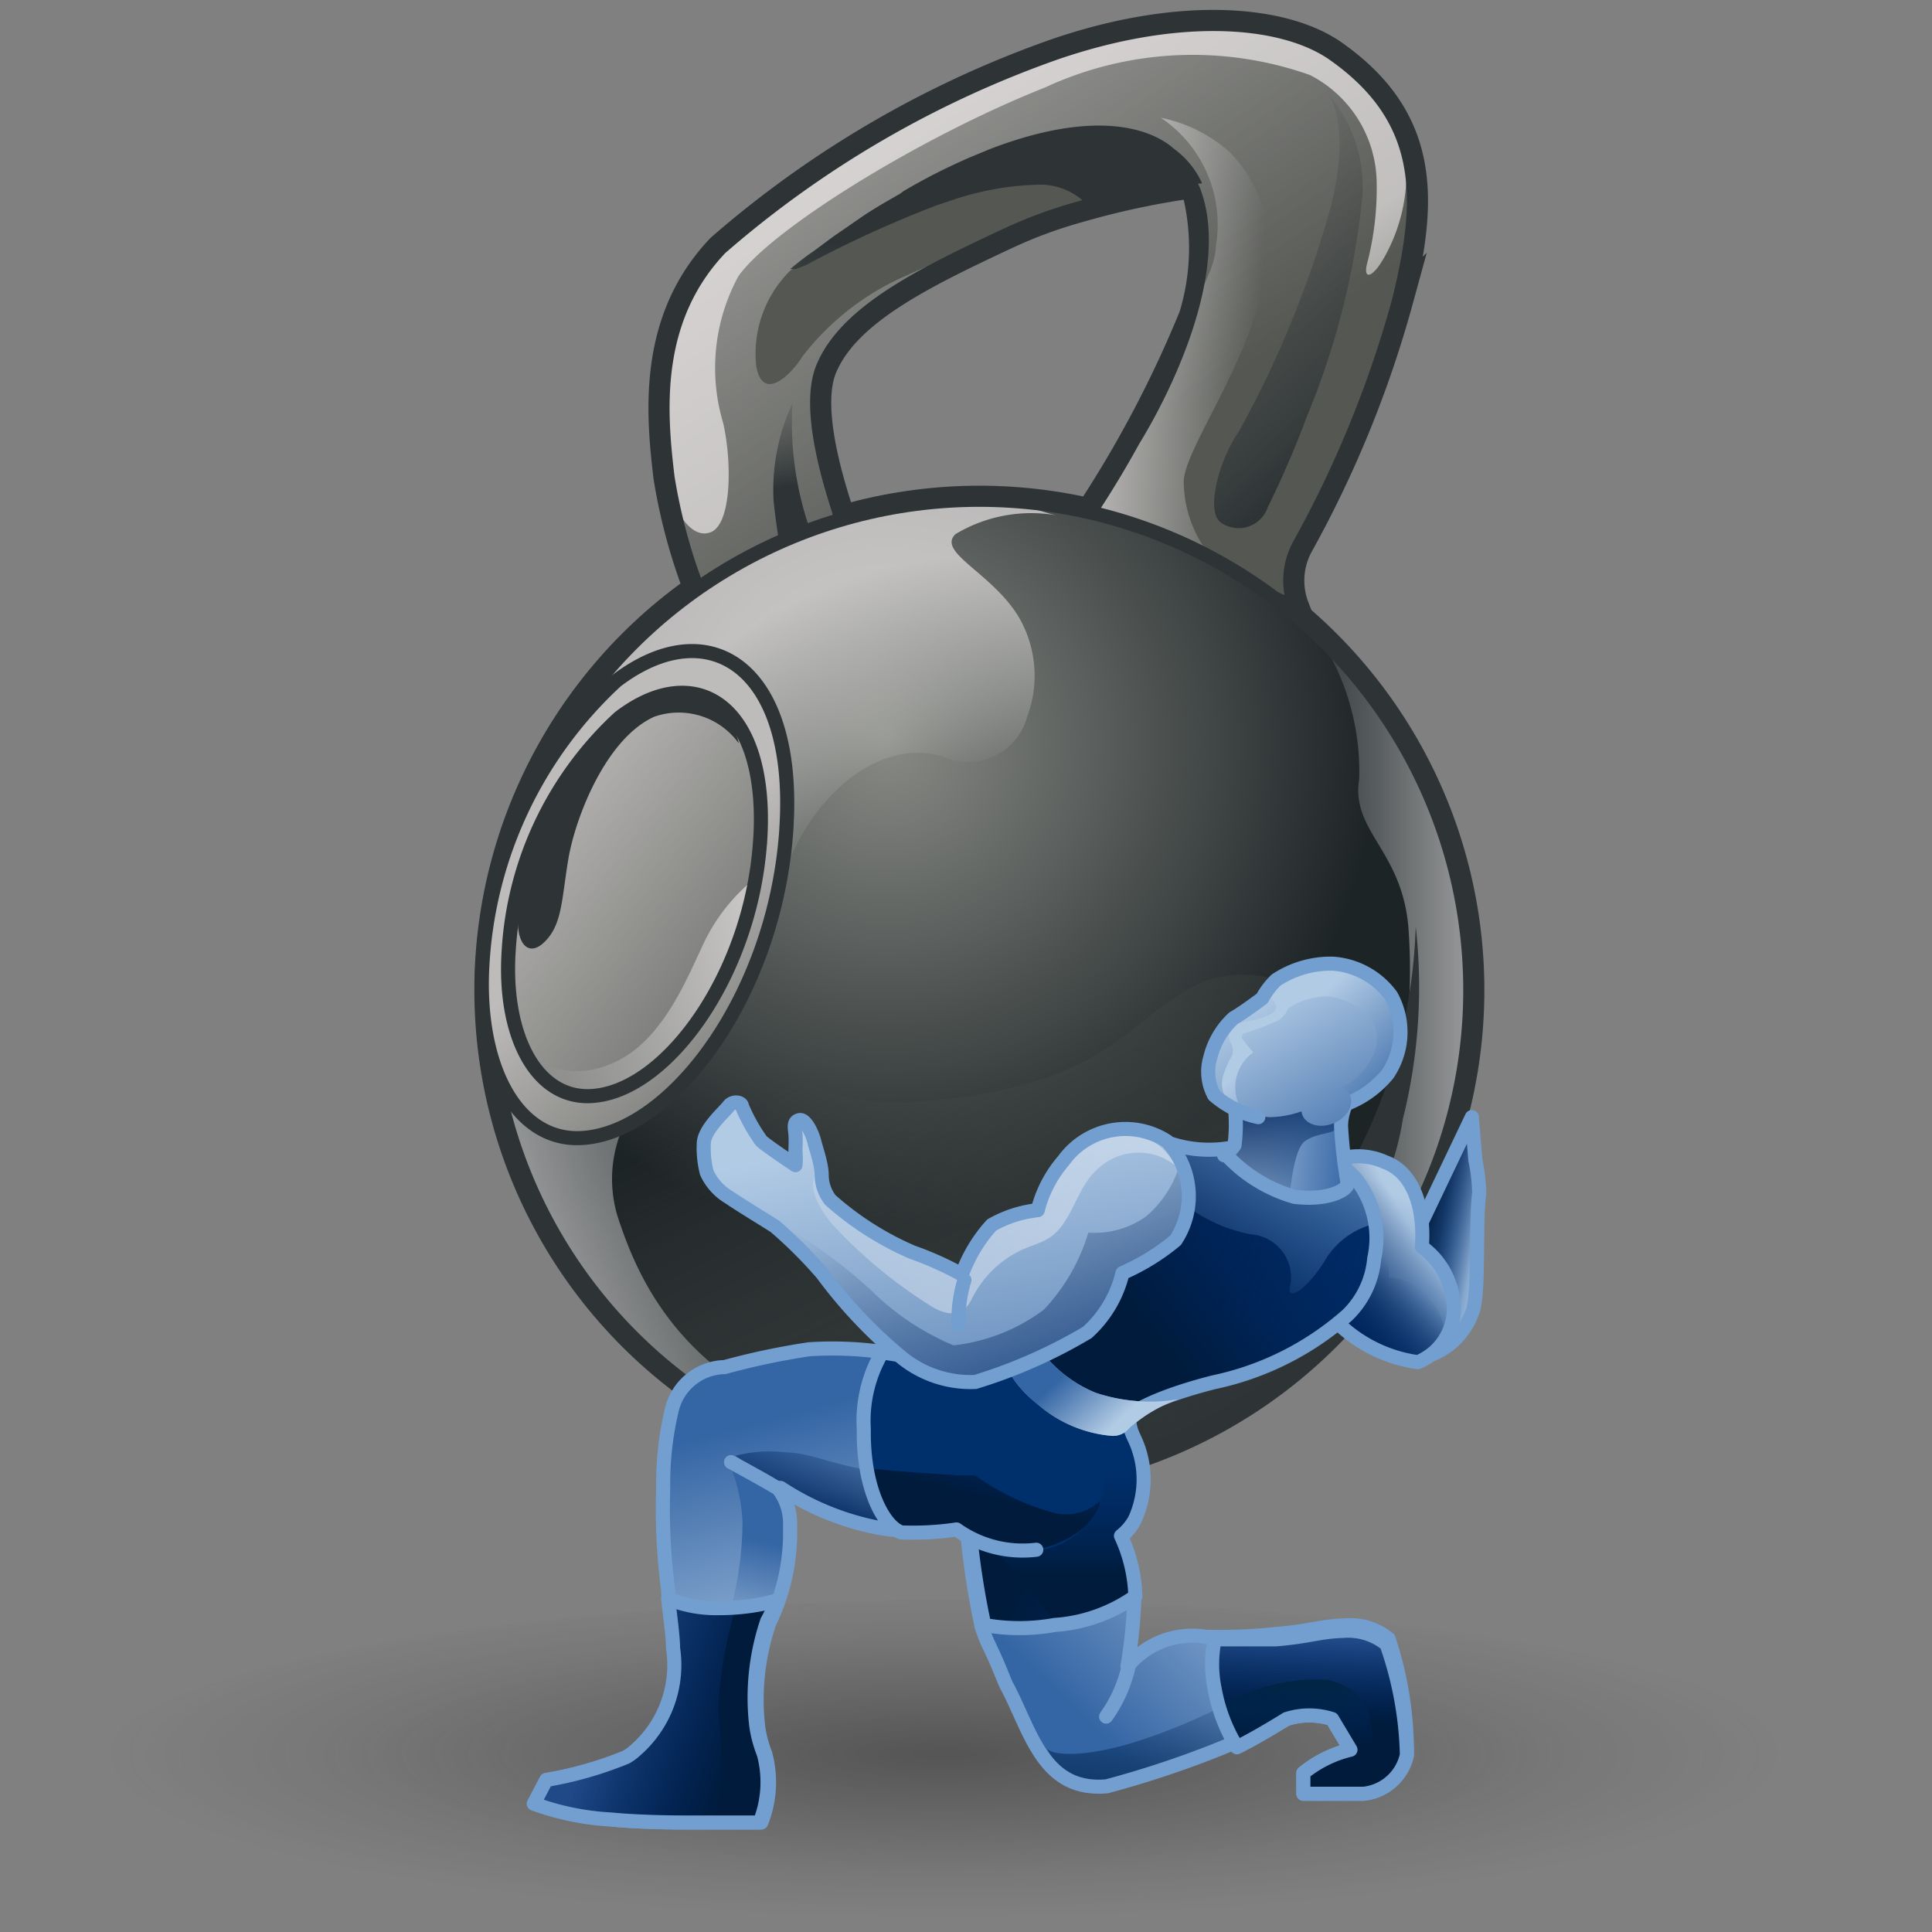 <?xml version="1.0" encoding="UTF-8" standalone="no"?>
<svg
   xmlns:dc="http://purl.org/dc/elements/1.1/"
   xmlns:cc="http://creativecommons.org/ns#"
   xmlns:rdf="http://www.w3.org/1999/02/22-rdf-syntax-ns#"
   xmlns:svg="http://www.w3.org/2000/svg"
   xmlns="http://www.w3.org/2000/svg"
   xmlns:xlink="http://www.w3.org/1999/xlink"
   xmlns:sodipodi="http://sodipodi.sourceforge.net/DTD/sodipodi-0.dtd"
   xmlns:inkscape="http://www.inkscape.org/namespaces/inkscape"
   viewBox="0 0 48 48"
   version="1.1"
   id="svg3167"
   sodipodi:docname="character_physics.svg"
   inkscape:version="1.0.1 (3bc2e813f5, 2020-09-07)">
  <rect x="0" y="0" width="48" height="48" fill="#808080" stroke="none"/>
  <sodipodi:namedview
     pagecolor="#ffffff"
     bordercolor="#666666"
     borderopacity="1"
     objecttolerance="10"
     gridtolerance="10"
     guidetolerance="10"
     inkscape:pageopacity="0"
     inkscape:pageshadow="2"
     inkscape:window-width="2560"
     inkscape:window-height="1377"
     id="namedview3169"
     showgrid="false"
     inkscape:snap-global="false"
     inkscape:zoom="15.3125"
     inkscape:cx="24"
     inkscape:cy="24"
     inkscape:window-x="-8"
     inkscape:window-y="-8"
     inkscape:window-maximized="1"
     inkscape:current-layer="svg3167" />
  <defs
     id="defs2983">
    <style
       id="style2881">.cls-1{isolation:isolate;}.cls-2{fill:url(#radial-gradient);}.cls-3{fill:url(#linear-gradient);}.cls-4{fill:url(#linear-gradient-2);}.cls-13,.cls-5,.cls-6{fill:none;}.cls-5{stroke:#729fcf;stroke-linecap:round;stroke-linejoin:round;}.cls-13,.cls-5{stroke-width:0.35px;}.cls-13,.cls-6{stroke:#2e3436;stroke-miterlimit:10;}.cls-6{stroke-width:0.7px;}.cls-7{fill:#555753;}.cls-11,.cls-12,.cls-17,.cls-18,.cls-20,.cls-21,.cls-22,.cls-25,.cls-8{opacity:0.62;}.cls-9{fill:url(#linear-gradient-3);}.cls-10{fill:url(#linear-gradient-4);}.cls-11{fill:url(#linear-gradient-5);}.cls-12{fill:url(#linear-gradient-6);}.cls-14{fill:url(#linear-gradient-7);}.cls-15{fill:url(#radial-gradient-2);}.cls-16,.cls-19{mix-blend-mode:multiply;}.cls-16{fill:url(#linear-gradient-8);}.cls-17{fill:url(#linear-gradient-9);}.cls-18{fill:url(#linear-gradient-10);}.cls-19,.cls-26{fill:#2e3436;}.cls-20{fill:url(#radial-gradient-3);}.cls-21{fill:url(#linear-gradient-11);}.cls-22{fill:url(#linear-gradient-12);}.cls-23{fill:url(#linear-gradient-13);}.cls-24{fill:url(#linear-gradient-14);}.cls-25{fill:url(#linear-gradient-15);}.cls-27{fill:url(#linear-gradient-16);}.cls-28{fill:url(#linear-gradient-17);}.cls-29{fill:#00306b;}.cls-30{fill:url(#linear-gradient-18);}.cls-31{fill:url(#linear-gradient-19);}.cls-32{fill:url(#linear-gradient-20);}.cls-33{fill:url(#linear-gradient-21);}.cls-34{fill:url(#linear-gradient-22);}.cls-35{fill:url(#linear-gradient-23);}.cls-36{fill:url(#linear-gradient-25);}.cls-37{fill:url(#linear-gradient-26);}.cls-38{fill:url(#linear-gradient-27);}.cls-39{fill:url(#linear-gradient-28);}.cls-40{fill:url(#linear-gradient-29);}.cls-41{fill:url(#linear-gradient-30);}.cls-42{fill:url(#linear-gradient-31);}.cls-43{fill:url(#linear-gradient-32);}.cls-44{fill:url(#linear-gradient-33);}.cls-45{fill:url(#linear-gradient-34);}.cls-46{fill:#729fcf;}.cls-47{fill:url(#linear-gradient-35);}.cls-48{fill:url(#linear-gradient-36);}.cls-49{fill:url(#linear-gradient-37);}.cls-50{fill:url(#linear-gradient-38);}.cls-51{fill:url(#linear-gradient-39);}.cls-52{fill:url(#linear-gradient-40);}.cls-53{fill:url(#linear-gradient-41);}.cls-54{fill:url(#linear-gradient-42);}.cls-55{fill:url(#linear-gradient-43);}.cls-56{fill:#204a87;}.cls-57{fill:url(#linear-gradient-44);}.cls-58{fill:url(#linear-gradient-45);}.cls-59{fill:url(#linear-gradient-46);}.cls-60{fill:url(#linear-gradient-47);}.cls-61{fill:url(#linear-gradient-48);}.cls-62{fill:url(#linear-gradient-49);}.cls-63{fill:url(#linear-gradient-50);}</style>
    <radialGradient
       id="radial-gradient"
       cx="-52.39"
       cy="129.91"
       r="18.79"
       gradientTransform="matrix(1.19,0,0,0.26,86.06,8.3)"
       gradientUnits="userSpaceOnUse">
      <stop
         offset="0.03"
         stop-color="#2c2c2c"
         stop-opacity="0.5"
         id="stop2883" />
      <stop
         offset="0.68"
         stop-color="#2c2c2c"
         stop-opacity="0.1"
         id="stop2885" />
      <stop
         offset="0.93"
         stop-color="#2c2c2c"
         stop-opacity="0"
         id="stop2887" />
    </radialGradient>
    <linearGradient
       id="linear-gradient"
       x1="34.27"
       y1="31.12"
       x2="33.21"
       y2="30.87"
       gradientTransform="matrix(0.99, -0.02, 0.09, 0.85, -2.86, 6.03)"
       gradientUnits="userSpaceOnUse">
      <stop
         offset="0"
         stop-color="#b2cbe5"
         id="stop2890" />
      <stop
         offset="1"
         stop-color="#3465a4"
         id="stop2892" />
    </linearGradient>
    <linearGradient
       id="linear-gradient-2"
       x1="33.57"
       y1="31.63"
       x2="32.46"
       y2="31.38"
       gradientUnits="userSpaceOnUse">
      <stop
         offset="0"
         stop-color="#00255d"
         stop-opacity="0"
         id="stop2895" />
      <stop
         offset="1"
         stop-color="#001b3b"
         id="stop2897" />
    </linearGradient>
    <linearGradient
       id="linear-gradient-3"
       x1="26.32"
       y1="18.97"
       x2="16.97"
       y2="6.82"
       gradientTransform="translate(1.36 -7.04) rotate(3.34)"
       gradientUnits="userSpaceOnUse">
      <stop
         offset="0"
         stop-color="#fff"
         stop-opacity="0"
         id="stop2900" />
      <stop
         offset="1"
         stop-color="snow"
         id="stop2902" />
    </linearGradient>
    <linearGradient
       id="linear-gradient-4"
       x1="31.78"
       y1="20.07"
       x2="20.6"
       y2="8.5"
       xlink:href="#linear-gradient-3" />
    <linearGradient
       id="linear-gradient-5"
       x1="29.54"
       y1="16.56"
       x2="25.82"
       y2="16.41"
       xlink:href="#linear-gradient-3"
       gradientTransform="matrix(1.141,0,0,1.14,-2.663,-3.935)" />
    <linearGradient
       id="linear-gradient-6"
       x1="27.02"
       y1="19.88"
       x2="23.16"
       y2="13.92"
       xlink:href="#linear-gradient-3"
       gradientTransform="matrix(1.141,0,0,1.14,-2.663,-3.935)" />
    <linearGradient
       id="linear-gradient-7"
       x1="19.05"
       y1="19.97"
       x2="18.59"
       y2="17.46"
       gradientTransform="matrix(1, 0, 0, 1, 0.36, -5.91)"
       gradientUnits="userSpaceOnUse">
      <stop
         offset="0"
         stop-color="#2e3436"
         id="stop2908" />
      <stop
         offset="0.99"
         stop-color="#555753"
         stop-opacity="0"
         id="stop2910" />
    </linearGradient>
    <radialGradient
       id="radial-gradient-2"
       cx="21.8"
       cy="25.44"
       r="10.69"
       gradientTransform="matrix(1.139,0.066,-0.066,1.138,-1.111,-11.958)"
       gradientUnits="userSpaceOnUse">
      <stop
         offset="0"
         stop-color="#888a85"
         id="stop2913" />
      <stop
         offset="1"
         stop-color="#1d2426"
         id="stop2915" />
    </radialGradient>
    <linearGradient
       id="linear-gradient-8"
       x1="27.68"
       y1="41.13"
       x2="22.36"
       y2="31.66"
       gradientTransform="matrix(1.139,0.066,-0.066,1.138,-1.111,-11.958)"
       xlink:href="#linear-gradient-7" />
    <linearGradient
       id="linear-gradient-9"
       x1="22.06"
       y1="35.04"
       x2="14.97"
       y2="37.13"
       xlink:href="#linear-gradient-3"
       gradientTransform="matrix(1.141,0,0,1.14,-2.663,-3.935)" />
    <linearGradient
       id="linear-gradient-10"
       x1="30.46"
       y1="30.78"
       x2="34.83"
       y2="30.78"
       xlink:href="#linear-gradient-3"
       gradientTransform="matrix(1.141,0,0,1.14,-2.663,-3.935)" />
    <radialGradient
       id="radial-gradient-3"
       cx="24.25"
       cy="30.53"
       r="9.28"
       gradientTransform="matrix(1.139,0.066,-0.066,1.138,-1.111,-11.958)"
       gradientUnits="userSpaceOnUse">
      <stop
         offset="0.49"
         stop-color="#fff"
         stop-opacity="0"
         id="stop2921" />
      <stop
         offset="1"
         stop-color="snow"
         id="stop2923" />
    </radialGradient>
    <linearGradient
       id="linear-gradient-11"
       x1="18.04"
       y1="30.92"
       x2="13.33"
       y2="25.15"
       xlink:href="#linear-gradient-3"
       gradientTransform="matrix(1.141,0,0,1.14,-2.663,-3.935)" />
    <linearGradient
       id="linear-gradient-12"
       x1="18.29"
       y1="30.43"
       x2="10.34"
       y2="24.32"
       xlink:href="#linear-gradient-3"
       gradientTransform="matrix(1.141,0,0,1.14,-2.663,-3.935)" />
    <linearGradient
       id="linear-gradient-13"
       x1="31.89"
       y1="17.65"
       x2="26.95"
       y2="12.77"
       gradientTransform="matrix(1.139,0.066,-0.066,1.138,-1.111,-11.958)"
       xlink:href="#linear-gradient-7" />
    <linearGradient
       id="linear-gradient-14"
       x1="23.42"
       y1="14.7"
       x2="23.36"
       y2="20.29"
       gradientTransform="matrix(1.164,0.057,-0.068,1.14,-1.647,-11.809)"
       xlink:href="#linear-gradient-7" />
    <linearGradient
       id="linear-gradient-15"
       x1="14.22"
       y1="31.11"
       x2="19.02"
       y2="31.11"
       xlink:href="#linear-gradient-3"
       gradientTransform="matrix(1.141,0,0,1.14,-2.663,-3.935)" />
    <linearGradient
       id="linear-gradient-16"
       x1="30.07"
       y1="36.81"
       x2="25.82"
       y2="41.3"
       xlink:href="#linear-gradient"
       gradientTransform="matrix(1.231,0,0,1.23,-4.884,-7.908)" />
    <linearGradient
       id="linear-gradient-17"
       x1="28.34"
       y1="40.19"
       x2="27.84"
       y2="44.01"
       gradientUnits="userSpaceOnUse"
       gradientTransform="matrix(1.231,0,0,1.23,-4.884,-7.908)">
      <stop
         offset="0"
         stop-color="#00255d"
         stop-opacity="0"
         id="stop2932" />
      <stop
         offset="1"
         stop-color="#002545"
         id="stop2934" />
    </linearGradient>
    <linearGradient
       id="linear-gradient-18"
       x1="25.19"
       y1="35.91"
       x2="25.19"
       y2="38.26"
       xlink:href="#linear-gradient-2"
       gradientTransform="matrix(1.231,0,0,1.23,-4.884,-7.908)" />
    <linearGradient
       id="linear-gradient-19"
       x1="25.78"
       y1="39.47"
       x2="24.25"
       y2="38.74"
       xlink:href="#linear-gradient-2"
       gradientTransform="matrix(1.231,0,0,1.23,-4.884,-7.908)" />
    <linearGradient
       id="linear-gradient-20"
       x1="19.65"
       y1="41.41"
       x2="18.05"
       y2="35.42"
       xlink:href="#linear-gradient"
       gradientTransform="matrix(1.231,0,0,1.23,-4.884,-7.908)" />
    <linearGradient
       id="linear-gradient-21"
       x1="22.43"
       y1="35.93"
       x2="21.97"
       y2="37.58"
       gradientUnits="userSpaceOnUse">
      <stop
         offset="0"
         stop-color="#00255d"
         stop-opacity="0"
         id="stop2940" />
      <stop
         offset="1"
         stop-color="#00255d"
         id="stop2942" />
    </linearGradient>
    <linearGradient
       id="linear-gradient-22"
       x1="18.36"
       y1="40.27"
       x2="18.98"
       y2="37.51"
       xlink:href="#linear-gradient"
       gradientTransform="matrix(1.231,0,0,1.23,-4.884,-7.908)" />
    <linearGradient
       id="linear-gradient-23"
       x1="21.53"
       y1="36.53"
       x2="17.07"
       y2="36.67"
       xlink:href="#linear-gradient"
       gradientTransform="matrix(1.231,0,0,1.23,-4.884,-7.908)" />
    <linearGradient
       id="linear-gradient-25"
       x1="28.37"
       y1="38.21"
       x2="23.11"
       y2="36.84"
       xlink:href="#linear-gradient-21"
       gradientTransform="matrix(1.231,0,0,1.23,-4.884,-7.908)" />
    <linearGradient
       id="linear-gradient-26"
       x1="23.98"
       y1="35.16"
       x2="23.61"
       y2="36.68"
       xlink:href="#linear-gradient-2"
       gradientTransform="matrix(1.231,0,0,1.23,-4.884,-7.908)" />
    <linearGradient
       id="linear-gradient-27"
       x1="32.43"
       y1="30.8"
       x2="30.89"
       y2="33.32"
       xlink:href="#linear-gradient"
       gradientTransform="matrix(1.231,0,0,1.23,-4.884,-7.908)" />
    <linearGradient
       id="linear-gradient-28"
       x1="32.41"
       y1="31.46"
       x2="30.54"
       y2="32.52"
       xlink:href="#linear-gradient-21"
       gradientTransform="matrix(1.231,0,0,1.23,-4.884,-7.908)" />
    <linearGradient
       id="linear-gradient-29"
       x1="32.04"
       y1="32.07"
       x2="30.78"
       y2="33.53"
       xlink:href="#linear-gradient-21"
       gradientTransform="matrix(1.231,0,0,1.23,-4.884,-7.908)" />
    <linearGradient
       id="linear-gradient-30"
       x1="35.17"
       y1="34.19"
       x2="27.07"
       y2="32.07"
       xlink:href="#linear-gradient-21"
       gradientTransform="matrix(1.231,0,0,1.23,-4.884,-7.908)" />
    <linearGradient
       id="linear-gradient-31"
       x1="29.93"
       y1="30.31"
       x2="26.65"
       y2="32.94"
       xlink:href="#linear-gradient-2"
       gradientTransform="matrix(1.231,0,0,1.23,-4.884,-7.908)" />
    <linearGradient
       id="linear-gradient-32"
       x1="29.95"
       y1="28.2"
       x2="27.75"
       y2="32.71"
       gradientUnits="userSpaceOnUse"
       gradientTransform="matrix(1.231,0,0,1.23,-4.884,-7.908)">
      <stop
         offset="0"
         stop-color="#729fcf"
         id="stop2954" />
      <stop
         offset="1"
         stop-color="#3465a4"
         stop-opacity="0"
         id="stop2956" />
    </linearGradient>
    <linearGradient
       id="linear-gradient-33"
       x1="22.93"
       y1="35.47"
       x2="22.42"
       y2="37.36"
       gradientUnits="userSpaceOnUse">
      <stop
         offset="0"
         stop-color="#00255d"
         stop-opacity="0"
         id="stop2959" />
      <stop
         offset="0.41"
         stop-color="#002553"
         stop-opacity="0.41"
         id="stop2961" />
      <stop
         offset="1"
         stop-color="#002545"
         id="stop2963" />
    </linearGradient>
    <linearGradient
       id="linear-gradient-34"
       x1="22.93"
       y1="35.47"
       x2="22.42"
       y2="37.36"
       xlink:href="#linear-gradient-21"
       gradientTransform="matrix(1.231,0,0,1.23,-4.884,-7.908)" />
    <linearGradient
       id="linear-gradient-35"
       x1="26.45"
       y1="35.08"
       x2="25.47"
       y2="34.02"
       xlink:href="#linear-gradient"
       gradientTransform="matrix(1.231,0,0,1.23,-4.884,-7.908)" />
    <linearGradient
       id="linear-gradient-36"
       x1="28.59"
       y1="29.46"
       x2="31.13"
       y2="29.46"
       gradientTransform="matrix(1.231,0.098,-0.098,1.23,-2.003,-10.651)"
       xlink:href="#linear-gradient" />
    <linearGradient
       id="linear-gradient-37"
       x1="30.47"
       y1="30.78"
       x2="29.49"
       y2="28.22"
       xlink:href="#linear-gradient-21"
       gradientTransform="matrix(1.231,0,0,1.23,-4.884,-7.908)" />
    <linearGradient
       id="linear-gradient-38"
       x1="29.42"
       y1="26.42"
       x2="31.61"
       y2="30.14"
       xlink:href="#linear-gradient"
       gradientTransform="matrix(1.231,0,0,1.23,-4.884,-7.908)" />
    <linearGradient
       id="linear-gradient-39"
       x1="29.76"
       y1="27.17"
       x2="31.66"
       y2="29.21"
       xlink:href="#linear-gradient"
       gradientTransform="matrix(1.231,0,0,1.23,-4.884,-7.908)" />
    <linearGradient
       id="linear-gradient-40"
       x1="29.25"
       y1="26.52"
       x2="31.44"
       y2="30.24"
       gradientTransform="matrix(1.136,0.474,-0.475,1.135,-1.455,-9.183)"
       xlink:href="#linear-gradient" />
    <linearGradient
       id="linear-gradient-41"
       x1="22.76"
       y1="29.18"
       x2="24.49"
       y2="38.18"
       xlink:href="#linear-gradient"
       gradientTransform="matrix(1.231,0,0,1.23,-4.884,-7.908)" />
    <linearGradient
       id="linear-gradient-42"
       x1="21.29"
       y1="25.85"
       x2="30.5"
       y2="41.51"
       xlink:href="#linear-gradient-3"
       gradientTransform="matrix(1.231,0,0,1.23,-4.884,-7.908)" />
    <linearGradient
       id="linear-gradient-43"
       x1="23.29"
       y1="29.84"
       x2="26.79"
       y2="38.09"
       xlink:href="#linear-gradient-21"
       gradientTransform="matrix(1.231,0,0,1.23,-4.884,-7.908)" />
    <linearGradient
       id="linear-gradient-44"
       x1="16.04"
       y1="40.5"
       x2="18.89"
       y2="41.47"
       xlink:href="#linear-gradient-21"
       gradientTransform="matrix(1.231,0,0,1.23,-4.884,-7.908)" />
    <linearGradient
       id="linear-gradient-45"
       x1="16.04"
       y1="40.5"
       x2="18.89"
       y2="41.47"
       xlink:href="#linear-gradient-2"
       gradientTransform="matrix(1.231,0,0,1.23,-4.884,-7.908)" />
    <linearGradient
       id="linear-gradient-46"
       x1="15.52"
       y1="41.6"
       x2="17.78"
       y2="41.29"
       xlink:href="#linear-gradient-2"
       gradientTransform="matrix(1.231,0,0,1.23,-4.884,-7.908)" />
    <linearGradient
       id="linear-gradient-47"
       x1="30.32"
       y1="39.54"
       x2="30.25"
       y2="41.22"
       xlink:href="#linear-gradient-21"
       gradientTransform="matrix(1.231,0,0,1.23,-4.884,-7.908)" />
    <linearGradient
       id="linear-gradient-48"
       x1="30.32"
       y1="39.54"
       x2="30.25"
       y2="41.22"
       xlink:href="#linear-gradient-2"
       gradientTransform="matrix(1.231,0,0,1.23,-4.884,-7.908)" />
    <linearGradient
       id="linear-gradient-49"
       x1="32.52"
       y1="42.52"
       x2="30.27"
       y2="41.44"
       xlink:href="#linear-gradient-33"
       gradientTransform="matrix(1.231,0,0,1.23,-4.884,-7.908)" />
    <linearGradient
       id="linear-gradient-50"
       x1="30.03"
       y1="40.49"
       x2="29.98"
       y2="41.66"
       xlink:href="#linear-gradient-2"
       gradientTransform="matrix(1.231,0,0,1.23,-4.884,-7.908)" />
    <linearGradient
       inkscape:collect="always"
       xlink:href="#linear-gradient"
       id="linearGradient3734"
       gradientUnits="userSpaceOnUse"
       gradientTransform="matrix(1.219,-0.025,0.111,1.045,-8.405,-0.493)"
       x1="34.27"
       y1="31.12"
       x2="33.21"
       y2="30.87" />
    <linearGradient
       inkscape:collect="always"
       xlink:href="#linear-gradient-2"
       id="linearGradient3736"
       gradientUnits="userSpaceOnUse"
       x1="33.57"
       y1="31.63"
       x2="32.46"
       y2="31.38"
       gradientTransform="matrix(1.231,0,0,1.23,-4.884,-7.908)" />
    <linearGradient
       inkscape:collect="always"
       xlink:href="#linear-gradient-3"
       id="linearGradient3738"
       gradientUnits="userSpaceOnUse"
       gradientTransform="rotate(3.34,121.413,19.803)"
       x1="26.32"
       y1="18.97"
       x2="16.97"
       y2="6.82" />
    <linearGradient
       inkscape:collect="always"
       xlink:href="#linear-gradient-7"
       id="linearGradient3740"
       gradientUnits="userSpaceOnUse"
       gradientTransform="matrix(1.141,0,0,1.14,-2.252,-10.67)"
       x1="19.05"
       y1="19.97"
       x2="18.59"
       y2="17.46" />
    <linearGradient
       inkscape:collect="always"
       xlink:href="#linear-gradient-21"
       id="linearGradient3742"
       gradientUnits="userSpaceOnUse"
       x1="22.43"
       y1="35.93"
       x2="21.97"
       y2="37.58"
       gradientTransform="matrix(1.231,0,0,1.23,-4.884,-7.908)" />
    <linearGradient
       inkscape:collect="always"
       xlink:href="#linear-gradient"
       id="linearGradient3744"
       x1="21.53"
       y1="36.53"
       x2="17.07"
       y2="36.67"
       gradientTransform="matrix(1.231,0,0,1.23,-4.884,-7.908)" />
    <linearGradient
       inkscape:collect="always"
       xlink:href="#linear-gradient-33"
       id="linearGradient3746"
       gradientUnits="userSpaceOnUse"
       x1="22.93"
       y1="35.47"
       x2="22.42"
       y2="37.36"
       gradientTransform="matrix(1.231,0,0,1.23,-4.884,-7.908)" />
  </defs>
  <title
     id="title2985">9-Character + Physics</title>
  <g
     id="shadow"
     style="isolation:isolate;stroke-width:1.06"
     transform="matrix(1,0,0,0.891,-0.261,6.088)">
    <ellipse
       class="cls-2"
       cx="23.93"
       cy="42.56"
       rx="21.41"
       ry="4.78"
       id="ellipse2987"
       style="fill:url(#radial-gradient);stroke-width:1.06" />
  </g>
  <path
     class="cls-6"
     d="m 34.761,7.46 a 27.509,27.474 0 0 1 -2.476,6.074 1.848,1.846 0 0 0 -0.103,1.561 L 27.014,12.816 A 28.524,28.489 0 0 0 29.638,7.859 5.83,5.823 0 0 0 29.729,4.794 0.958,0.957 0 0 0 29.626,4.577 19.921,19.896 0 0 0 26.797,5.181 11.41,11.395 0 0 0 25.028,5.831 c -2.122,0.991 -3.971,1.903 -4.564,3.259 -0.422,0.934 0.08,2.678 0.388,3.624 0,0.148 0.422,0.991 0.388,1.026 l -3.218,2.416 A 13.988,13.971 0 0 1 16.585,11.859 C 16.391,10.241 16.197,7.95 17.897,6.161 a 25.626,25.594 0 0 1 8.34,-4.854 c 2.989,-1.026 5.545,-0.866 6.846,0 2.396,1.652 2.282,3.692 1.677,6.154 z"
     id="path2996"
     style="isolation:isolate" />
  <ellipse
     class="cls-6"
     cx="24.332"
     cy="24.599"
     id="circle2998"
     style="isolation:isolate"
     rx="12.197"
     ry="12.182" />
  <path
     class="cls-7"
     d="m 34.761,7.46 a 27.509,27.474 0 0 1 -2.476,6.074 1.848,1.846 0 0 0 -0.103,1.561 L 27.014,12.816 A 28.524,28.489 0 0 0 29.638,7.859 5.83,5.823 0 0 0 29.729,4.794 0.958,0.957 0 0 0 29.626,4.577 19.921,19.896 0 0 0 26.797,5.181 11.41,11.395 0 0 0 25.028,5.831 c -2.122,0.991 -3.971,1.903 -4.564,3.259 -0.422,0.934 0.08,2.678 0.388,3.624 0,0.148 0.422,0.991 0.388,1.026 l -3.218,2.416 A 13.988,13.971 0 0 1 16.585,11.859 C 16.391,10.241 16.197,7.95 17.897,6.161 a 25.626,25.594 0 0 1 8.34,-4.854 c 2.989,-1.026 5.545,-0.866 6.846,0 2.396,1.652 2.282,3.692 1.677,6.154 z"
     id="path3000"
     style="isolation:isolate;stroke-width:1" />
  <g
     class="cls-8"
     id="g3006"
     style="isolation:isolate;stroke-width:0.877"
     transform="matrix(1.141,0,0,1.14,-2.663,-3.935)">
    <path
       class="cls-9"
       d="m 31.33,4.61 c -1.15,-0.78 -3.39,-0.93 -6,0 A 22.46,22.46 0 0 0 18,8.85 c -1.49,1.53 -1.32,3.54 -1.15,5 a 12.26,12.26 0 0 0 1.26,3.77 l 2.82,-2.12 a 9,9 0 0 0 -0.34,-0.89 c -0.27,-0.84 -0.71,-2.37 -0.34,-3.19 0.51,-1.12 2,-1.91 3.72,-2.73 -0.72,0.27 -1.44,0.55 -1.86,0.75 a 5.72,5.72 0 0 0 -2.31,1.79 c -0.24,0.39 -0.86,1 -1,0.2 A 2.55,2.55 0 0 1 19.53,9.36 16.51,16.51 0 0 1 23.51,7 C 26.8,6.09 28.1,7.37 28.15,7.42 H 28.3 A 0.84,0.84 0 0 1 28.39,7.61 5.11,5.11 0 0 1 28.31,10.3 25,25 0 0 1 26,14.65 l 4.53,2 A 1.62,1.62 0 0 1 30.62,15.28 24.11,24.11 0 0 0 32.8,10 C 33.33,7.84 33.43,6.05 31.33,4.61 Z"
       id="path3002"
       style="fill:url(#linearGradient3738);stroke-width:0.877" />
    <path
       class="cls-10"
       d="M 24.27,8.52 24,8.65 c 1.1,-0.4 2.2,-0.77 2.2,-0.77 l 2,-0.43 v 0 A 17.67,17.67 0 0 0 25.82,8 10,10 0 0 0 24.27,8.52 Z"
       id="path3004"
       style="fill:url(#linear-gradient-4);stroke-width:0.877" />
  </g>
  <path
     class="cls-11"
     d="M 31.315,7.38 C 30.824,9.295 29.455,11.175 29.41,11.939 a 2.944,2.94 0 0 0 1.073,2.279 l -3.423,-1.55 a 28.524,28.489 0 0 0 2.624,-4.957 c 0.091,-0.49 0.513,-1.026 0.525,-1.607 a 3.195,3.191 0 0 0 -1.369,-3.179 3.651,3.647 0 0 1 1.711,0.855 3.423,3.419 0 0 1 0.764,3.601 z"
     id="path3008"
     style="isolation:isolate;fill:url(#linear-gradient-5);stroke-width:1" />
  <path
     class="cls-12"
     d="M 33.974,6.514 A 7.428,7.418 0 0 0 34.202,4.486 3.046,3.043 0 0 0 32.547,1.865 8.706,8.695 0 0 0 25.964,2.173 c -3.183,1.265 -6.846,3.567 -7.622,4.695 a 4.792,4.786 0 0 0 -0.377,3.635 c 0.217,0.923 0.228,2.53 -0.319,2.724 -0.548,0.194 -0.924,-0.763 -0.924,-0.763 V 12.36 c 0,-0.182 -0.068,-0.376 -0.091,-0.558 -0.194,-1.618 -0.388,-3.909 1.312,-5.698 a 25.626,25.594 0 0 1 8.34,-4.854 c 2.989,-1.026 5.545,-0.866 6.846,0 a 6.344,6.336 0 0 1 1.038,0.9 3.799,3.795 0 0 1 0.776,2.108 4.279,4.273 0 0 1 -0.548,2.131 C 34.088,6.936 33.848,6.959 33.974,6.514 Z"
     id="path3010"
     style="isolation:isolate;fill:url(#linear-gradient-6);stroke-width:1" />
  <path
     class="cls-13"
     d="m 34.761,7.46 a 27.509,27.474 0 0 1 -2.476,6.074 1.848,1.846 0 0 0 -0.103,1.561 l -5.169,-2.279 q 0.616,-0.923 1.141,-1.88 C 29.09,9.409 30.334,6.628 29.672,4.794 A 0.958,0.957 0 0 0 29.569,4.577 19.921,19.896 0 0 0 26.797,5.181 11.41,11.395 0 0 0 25.028,5.831 c -2.122,0.991 -3.971,1.903 -4.564,3.259 -0.422,0.934 0.08,2.678 0.388,3.624 0,0.148 0.422,0.991 0.388,1.026 l -3.218,2.416 A 13.988,13.971 0 0 1 16.585,11.859 C 16.391,10.241 16.197,7.95 17.897,6.161 a 25.626,25.594 0 0 1 8.34,-4.854 c 2.989,-1.026 5.545,-0.866 6.846,0 2.396,1.652 2.282,3.692 1.677,6.154 z"
     id="path3012"
     style="isolation:isolate" />
  <path
     class="cls-14"
     d="m 20.293,13.602 a 8.101,8.091 0 0 1 -0.605,-3.578 5.077,5.071 0 0 0 -0.468,2.427 17.274,17.253 0 0 0 0.719,3.419"
     id="path3014"
     style="isolation:isolate;fill:url(#linearGradient3740);stroke-width:1" />
  <ellipse
     class="cls-15"
     cx="24.332"
     cy="24.599"
     id="circle3016"
     style="isolation:isolate;fill:url(#radial-gradient-2);stroke-width:1"
     rx="12.197"
     ry="12.182" />
  <path
     class="cls-16"
     d="m 33.357,28.188 c -0.388,1.299 -2.339,2.621 -1.609,5.162 0.08,0.262 0.16,0.524 0.217,0.741 A 12.197,12.182 0 0 1 12.147,23.835 c 0,-0.194 0,-0.399 0,-0.593 l 5.91,0.707 c 0,0 0.411,3.795 4.849,3.419 4.438,-0.376 5.077,-1.903 6.389,-2.644 a 2.738,2.735 0 0 1 3.263,0.057 2.887,2.883 0 0 1 0.799,3.407 z"
     id="path3018"
     style="isolation:isolate;fill:url(#linear-gradient-8);stroke-width:1" />
  <path
     class="cls-17"
     d="M 23.226,36.724 A 12.208,12.193 0 0 1 12.17,23.858 l 3.354,4.045 a 3.206,3.202 0 0 0 -0.171,2.347 c 0.536,1.618 1.86,4.957 7.542,5.698 2.077,0.262 1.677,0.536 0.331,0.775 z"
     id="path3020"
     style="isolation:isolate;fill:url(#linear-gradient-9);stroke-width:1" />
  <path
     class="cls-18"
     d="m 36.507,25.328 a 12.186,12.17 0 0 1 -5.203,9.264 l -0.251,-1.436 a 10.965,10.951 0 0 0 2.567,-2.803 14.559,14.541 0 0 0 1.369,-7.339 C 34.818,21.112 33.563,20.656 33.768,19.357 a 6.081,6.074 0 0 0 -1.141,-3.738 12.14,12.125 0 0 1 3.879,9.709 z"
     id="path3022"
     style="isolation:isolate;fill:url(#linear-gradient-10);stroke-width:1" />
  <path
     class="cls-20"
     d="m 25.416,15.528 a 2.898,2.894 0 0 1 0.103,2.279 1.517,1.516 0 0 1 -1.94,1.048 c -1.643,-0.661 -3.594,0.923 -4.233,3.293 -0.639,2.37 -4.29,0 -4.29,0 l -2.419,-0.775 a 10.885,10.871 0 0 1 7.314,-8.057 h 0.068 a 12.186,12.17 0 0 1 5.089,-0.798 c 0.354,0 0.844,0.239 1.198,0.296 a 3.651,3.647 0 0 0 -2.567,0.456 c -0.502,0.479 1.084,1.026 1.677,2.256 z"
     id="path3026"
     style="isolation:isolate;fill:url(#radial-gradient-3);stroke-width:1" />
  <ellipse
     class="cls-13"
     cx="24.332"
     cy="24.599"
     id="circle3028"
     style="isolation:isolate"
     rx="12.197"
     ry="12.182" />
  <path
     class="cls-7"
     d="m 19.54,20.531 c 0.24,-3.954 -1.928,-5.367 -4.233,-3.612 a 10.417,10.404 0 0 0 -3.32,7.02 c -0.16,2.587 0.89,4.558 2.636,4.319 2.213,-0.285 4.678,-3.704 4.918,-7.726 z"
     id="path3030"
     style="isolation:isolate;stroke-width:1" />
  <path
     class="cls-21"
     d="m 19.54,20.531 c 0.24,-3.954 -1.928,-5.367 -4.233,-3.612 a 10.417,10.404 0 0 0 -3.32,7.02 c -0.16,2.587 0.89,4.558 2.636,4.319 2.213,-0.285 4.678,-3.704 4.918,-7.726 z"
     id="path3032"
     style="isolation:isolate;fill:url(#linear-gradient-11);stroke-width:1" />
  <path
     class="cls-13"
     d="m 19.54,20.531 c 0.24,-3.954 -1.928,-5.367 -4.233,-3.612 a 10.417,10.404 0 0 0 -3.32,7.02 c -0.16,2.587 0.89,4.558 2.636,4.319 2.213,-0.285 4.678,-3.704 4.918,-7.726 z"
     id="path3034"
     style="isolation:isolate" />
  <path
     class="cls-7"
     d="m 18.89,20.827 c 0.194,-3.282 -1.597,-4.456 -3.503,-2.997 a 8.58,8.569 0 0 0 -2.75,5.812 c -0.137,2.142 0.73,3.76 2.179,3.578 1.837,-0.217 3.879,-3.111 4.073,-6.393 z"
     id="path3036"
     style="isolation:isolate;stroke-width:1" />
  <path
     class="cls-22"
     d="m 18.89,20.827 c 0.194,-3.282 -1.597,-4.456 -3.503,-2.997 a 8.58,8.569 0 0 0 -2.75,5.812 c -0.137,2.142 0.73,3.76 2.179,3.578 1.837,-0.217 3.879,-3.111 4.073,-6.393 z"
     id="path3038"
     style="isolation:isolate;fill:url(#linear-gradient-12);stroke-width:1" />
  <path
     class="cls-23"
     d="m 32.935,2.264 a 3.548,3.544 0 0 1 0.913,2.621 19.248,19.224 0 0 1 -1.369,5.436 24.131,24.101 0 0 1 -0.981,2.279 0.764,0.763 0 0 1 -1.141,0.399 c -0.422,-0.239 -0.091,-1.538 0.422,-2.279 A 25.9,25.868 0 0 0 33.061,5.147 C 33.62,2.902 32.935,2.264 32.935,2.264 Z"
     id="path3040"
     style="isolation:isolate;fill:url(#linear-gradient-13);stroke-width:1" />
  <path
     class="cls-24"
     d="m 29.866,4.554 a 20.252,20.227 0 0 0 -2.864,0.524 1.609,1.607 0 0 0 -1.141,-0.49 7.097,7.088 0 0 0 -2.179,0.376 l -0.411,0.137 a 28.228,28.192 0 0 0 -3.263,1.493 l -0.24,0.091 h -0.137 l 0.08,-0.068 C 19.814,6.537 19.974,6.4 20.213,6.241 L 20.442,6.07 20.704,5.876 21.332,5.443 C 21.64,5.227 21.993,5.022 22.358,4.816 l 0.091,-0.068 a 14.616,14.598 0 0 1 1.689,-0.855 l 0.468,-0.194 c 2.624,-1.003 4.005,-0.501 4.564,0 a 2.168,2.165 0 0 1 0.696,0.855 z"
     id="path3042"
     style="isolation:isolate;fill:url(#linear-gradient-14);stroke-width:1" />
  <path
     class="cls-25"
     d="m 12.923,26.023 a 2.077,2.074 0 0 0 2.077,1.14 5.112,5.105 0 0 0 2.967,-2.963 9.892,9.88 0 0 0 0.673,-2.279 4.564,4.558 0 0 0 -1.141,1.481 c -0.434,0.9 -1.061,2.564 -2.385,3.054 A 1.997,1.994 0 0 1 12.923,26.023 Z"
     id="path3044"
     style="isolation:isolate;fill:url(#linear-gradient-15);stroke-width:1" />
  <path
     class="cls-26"
     d="M 18.354,18.468 A 1.609,1.607 0 0 0 16.072,17.329 c -1.871,0.718 -2.83,3.658 -3.138,5.014 -0.217,0.969 0.126,1.504 0.582,1.071 0.456,-0.433 0.434,-1.06 0.605,-2.074 0.171,-1.014 0.924,-2.986 2.134,-3.533 a 1.837,1.835 0 0 1 2.099,0.661 z"
     id="path3046"
     style="isolation:isolate;stroke-width:1" />
  <path
     class="cls-13"
     d="m 18.89,20.827 c 0.194,-3.282 -1.597,-4.456 -3.503,-2.997 a 8.58,8.569 0 0 0 -2.75,5.812 c -0.137,2.142 0.73,3.76 2.179,3.578 1.837,-0.217 3.879,-3.111 4.073,-6.393 z"
     id="path3048"
     style="isolation:isolate" />
  <g
     id="g3986"
     transform="translate(0.196)">
    <path
       class="cls-3"
       d="m 36.458,28.812 a 4.851,4.845 0 0 1 0.098,0.824 c -0.098,0.713 0,2.312 -0.148,2.89 a 1.785,1.783 0 0 1 -1.379,1.23 c -0.751,0.184 -0.271,-2.619 -0.271,-2.619 l 1.613,-3.382 z"
       id="path2990"
       style="isolation:isolate;fill:url(#linearGradient3734);stroke-width:1" />
    <path
       class="cls-4"
       d="m 36.458,28.812 a 4.851,4.845 0 0 1 0.098,0.824 c -0.098,0.713 0,2.312 -0.148,2.89 a 1.785,1.783 0 0 1 -1.379,1.23 c -0.751,0.184 -0.271,-2.619 -0.271,-2.619 l 1.613,-3.382 z"
       id="path2992"
       style="isolation:isolate;fill:url(#linearGradient3736);stroke-width:1" />
    <path
       class="cls-5"
       d="m 36.458,28.812 a 4.851,4.845 0 0 1 0.098,0.824 c -0.098,0.713 0,2.312 -0.148,2.89 a 1.785,1.783 0 0 1 -1.379,1.23 c -0.751,0.184 -0.271,-2.619 -0.271,-2.619 l 1.613,-3.382 z"
       id="path2994"
       style="isolation:isolate" />
    <path
       class="cls-19"
       d="m 30.322,33.18 a 6.937,6.928 0 0 0 4.336,-5.379 13.543,13.526 0 0 0 0.319,-4.786 13.338,13.321 0 0 1 -1.381,5.504 12.288,12.273 0 0 1 -3.172,3.077"
       id="path3024"
       style="isolation:isolate;stroke-width:1" />
    <path
       class="cls-27"
       d="m 34.759,43.594 a 1.231,1.23 0 0 1 -1.083,0.972 h -1.49 v -0.517 a 2.955,2.951 0 0 1 1.17,-0.578 l -0.456,-0.762 a 1.834,1.832 0 0 0 -1.133,0 24.451,24.423 0 0 1 -4.469,1.672 c -1.564,0.135 -1.871,-1.328 -2.462,-2.46 -0.098,-0.172 -0.16,-0.418 -0.456,-1.033 a 3.693,3.689 0 0 1 -0.185,-0.467 20.154,20.131 0 0 1 -0.431,-3.382 9.455,9.445 0 0 1 2.167,-2.14 8.113,8.104 0 0 1 2.462,-0.234 c -0.591,0.258 -0.714,0.603 -0.48,1.094 a 2.388,2.386 0 0 1 0.062,2.041 1.379,1.377 0 0 1 -0.345,0.406 3.829,3.825 0 0 1 0.357,1.5 v 0 a 12.607,12.593 0 0 1 -0.172,1.697 2.081,2.078 0 0 1 1.945,-0.738 13.186,13.171 0 0 0 1.785,-0.074 c 0.8,-0.061 1.108,-0.197 1.674,-0.209 a 1.502,1.5 0 0 1 1.083,0.332 8.914,8.904 0 0 1 0.456,2.878 z"
       id="path3050"
       style="isolation:isolate;fill:url(#linear-gradient-16);stroke-width:1" />
    <path
       class="cls-28"
       d="m 33.824,42.426 -0.394,1.316 -0.985,0.812 h -0.259 v -0.517 a 2.955,2.951 0 0 1 1.17,-0.578 l -0.456,-0.762 a 1.834,1.832 0 0 0 -1.133,0 24.451,24.423 0 0 1 -4.469,1.672 c -0.874,0.074 -1.145,-0.357 -1.502,-0.947 0.123,0.197 0.874,0.234 1.982,-0.074 a 13.764,13.749 0 0 0 2.462,-0.996 l 1.945,-0.258 z"
       id="path3052"
       style="isolation:isolate;fill:url(#linear-gradient-17);stroke-width:1" />
    <path
       class="cls-5"
       d="m 34.759,43.594 a 1.231,1.23 0 0 1 -1.083,0.972 h -1.49 v -0.517 a 2.955,2.951 0 0 1 1.17,-0.578 l -0.456,-0.762 a 1.834,1.832 0 0 0 -1.133,0 24.451,24.423 0 0 1 -4.469,1.672 c -1.564,0.135 -1.871,-1.328 -2.462,-2.46 -0.098,-0.172 -0.16,-0.418 -0.456,-1.033 a 3.693,3.689 0 0 1 -0.185,-0.467 20.154,20.131 0 0 1 -0.431,-3.382 9.455,9.445 0 0 1 2.167,-2.14 8.113,8.104 0 0 1 2.462,-0.234 c -0.591,0.258 -0.714,0.603 -0.48,1.094 a 2.388,2.386 0 0 1 0.062,2.041 1.379,1.377 0 0 1 -0.345,0.406 3.829,3.825 0 0 1 0.357,1.5 v 0 a 12.607,12.593 0 0 1 -0.172,1.697 2.081,2.078 0 0 1 1.945,-0.738 13.186,13.171 0 0 0 1.785,-0.074 c 0.8,-0.061 1.108,-0.197 1.674,-0.209 a 1.502,1.5 0 0 1 1.083,0.332 8.914,8.904 0 0 1 0.456,2.878 z"
       id="path3054"
       style="isolation:isolate" />
    <path
       class="cls-29"
       d="m 28,37.753 a 1.379,1.377 0 0 1 -0.345,0.406 3.829,3.825 0 0 1 0.357,1.5 3.94,3.935 0 0 1 -2.007,0.713 4.925,4.919 0 0 1 -1.748,0 20.154,20.131 0 0 1 -0.431,-3.382 9.455,9.445 0 0 1 2.167,-2.14 8.113,8.104 0 0 1 2.462,-0.234 c -0.591,0.258 -0.714,0.603 -0.48,1.094 a 2.388,2.386 0 0 1 0.025,2.041 z"
       id="path3056"
       style="isolation:isolate;stroke-width:1" />
    <path
       class="cls-30"
       d="m 28,37.753 a 1.379,1.377 0 0 1 -0.345,0.406 3.829,3.825 0 0 1 0.357,1.5 3.94,3.935 0 0 1 -2.007,0.713 4.925,4.919 0 0 1 -1.748,0 20.154,20.131 0 0 1 -0.431,-3.382 9.455,9.445 0 0 1 2.167,-2.14 8.113,8.104 0 0 1 2.462,-0.234 c -0.591,0.258 -0.714,0.603 -0.48,1.094 a 2.388,2.386 0 0 1 0.025,2.041 z"
       id="path3058"
       style="isolation:isolate;fill:url(#linear-gradient-18);stroke-width:1" />
    <path
       class="cls-31"
       d="m 26.031,40.372 v 0 a 4.925,4.919 0 0 1 -1.748,0 13.112,13.097 0 0 1 -0.332,-2.005 l 0.468,0.098 a 9.012,9.002 0 0 1 1.613,1.906 z"
       id="path3060"
       style="isolation:isolate;fill:url(#linear-gradient-19);stroke-width:1" />
    <path
       class="cls-5"
       d="m 28,37.753 a 1.379,1.377 0 0 1 -0.345,0.406 3.829,3.825 0 0 1 0.357,1.5 3.94,3.935 0 0 1 -2.007,0.713 4.925,4.919 0 0 1 -1.748,0 20.154,20.131 0 0 1 -0.431,-3.382 9.455,9.445 0 0 1 2.167,-2.14 8.113,8.104 0 0 1 2.462,-0.234 c -0.591,0.258 -0.714,0.603 -0.48,1.094 a 2.388,2.386 0 0 1 0.025,2.041 z"
       id="path3062"
       style="isolation:isolate" />
    <path
       class="cls-32"
       d="m 22.202,33.67 a 8.889,8.879 0 0 0 -2.29,-0.148 17.778,17.758 0 0 0 -2.105,0.443 1.379,1.377 0 0 0 -1.317,1.082 7.916,7.907 0 0 0 -0.209,1.918 15.574,15.557 0 0 0 0.123,2.546 c 0,0.283 0.148,1.058 0.16,1.439 a 2.807,2.804 0 0 1 -0.948,2.546 1.096,1.094 0 0 1 -0.222,0.16 9.32,9.309 0 0 1 -1.982,0.566 l -0.308,0.59 c 0,0 1.231,0.32 1.921,0.394 0.689,0.074 1.748,0.074 1.748,0.074 h 1.945 a 2.709,2.705 0 0 0 0.098,-1.709 3.029,3.025 0 0 1 -0.172,-0.639 5.959,5.952 0 0 1 0.271,-2.607 5.109,5.104 0 0 0 0.517,-2.386 1.416,1.414 0 0 0 -0.308,-0.972 c 0,0 0,0 0,0 h 0.074 a 6.771,6.764 0 0 0 2.462,0.996 6.156,6.149 0 0 0 2.007,0 l 0.086,-3.874 c -0.579,0 -1.022,-0.32 -1.551,-0.418 z"
       id="path3064"
       style="isolation:isolate;fill:url(#linear-gradient-20);stroke-width:1" />
    <path
       class="cls-33"
       d="m 27.126,37.286 v 0.111 a 2.105,2.103 0 0 1 -1.551,1.107 2.832,2.828 0 0 1 -1.982,-0.504 h -0.32 a 7.301,7.293 0 0 1 -1.071,0 3.09,3.087 0 0 1 -0.616,-0.086 8.323,8.313 0 0 1 -2.13,-0.787 2.548,2.546 0 0 1 -0.295,-0.209 v 0 l -1.083,-0.75 a 3.324,3.32 0 0 1 1.231,-0.086 c 0.64,0 1.342,0.381 2.401,0.48 0.739,0.074 1.477,0.111 1.933,0.148 a 2.462,2.46 0 0 1 0.406,0 6.045,6.038 0 0 0 1.859,0.898 1.231,1.23 0 0 0 1.219,-0.32 z"
       id="path3066"
       style="isolation:isolate;fill:url(#linearGradient3742);stroke-width:1" />
    <path
       class="cls-34"
       d="m 19.395,37.937 a 5.109,5.104 0 0 1 -0.517,2.386 2.315,2.312 0 0 0 -0.197,0.701 c -0.492,0 -1.01,-0.209 -0.849,-0.639 a 8.323,8.313 0 0 0 0.419,-2.583 4.124,4.12 0 0 0 -0.345,-1.476 l 1.157,0.603 v 0 0 a 1.416,1.414 0 0 1 0.332,1.008 z"
       id="path3068"
       style="isolation:isolate;fill:url(#linear-gradient-22);stroke-width:1" />
    <path
       class="cls-35"
       d="M 19.432,37.187 A 1.613,1.611 0 0 1 19.136,36.978 l 0.246,0.135 z"
       id="path3070"
       style="isolation:isolate;fill:url(#linearGradient3744);stroke-width:1" />
    <path
       class="cls-35"
       d="M 19.432,37.187 A 1.613,1.611 0 0 1 19.136,36.978 l 0.246,0.135 z"
       id="path3072"
       style="isolation:isolate;fill:url(#linear-gradient-23);stroke-width:1" />
    <path
       class="cls-5"
       d="m 22.202,33.67 a 8.889,8.879 0 0 0 -2.29,-0.148 17.778,17.758 0 0 0 -2.105,0.443 1.379,1.377 0 0 0 -1.317,1.082 7.916,7.907 0 0 0 -0.209,1.918 15.574,15.557 0 0 0 0.123,2.546 c 0,0.283 0.148,1.058 0.16,1.439 a 2.807,2.804 0 0 1 -0.948,2.546 1.096,1.094 0 0 1 -0.222,0.16 9.32,9.309 0 0 1 -1.982,0.566 l -0.308,0.59 c 0,0 1.231,0.32 1.921,0.394 0.689,0.074 1.748,0.074 1.748,0.074 h 1.945 a 2.709,2.705 0 0 0 0.098,-1.709 3.029,3.025 0 0 1 -0.172,-0.639 5.959,5.952 0 0 1 0.271,-2.607 5.109,5.104 0 0 0 0.517,-2.386 1.416,1.414 0 0 0 -0.308,-0.972 c 0,0 0,0 0,0 h 0.074 a 6.771,6.764 0 0 0 2.462,0.996 6.156,6.149 0 0 0 2.007,0 l 0.086,-3.874 c -0.579,0 -1.022,-0.32 -1.551,-0.418 z"
       id="path3074"
       style="isolation:isolate" />
    <path
       class="cls-29"
       d="m 27.323,35.502 a 8.126,8.116 0 0 0 -0.074,1.23 1.896,1.894 0 0 1 -1.699,1.795 2.832,2.828 0 0 1 -1.982,-0.504 7.387,7.379 0 0 1 -1.367,0.074 c -0.431,-0.135 -0.96,-1.082 -0.936,-2.57 a 3.361,3.357 0 0 1 0.456,-1.906 l 0.443,0.074 c 0.566,0.098 1.01,0.406 1.49,0.443 a 8.618,8.608 0 0 1 0.246,-1.439"
       id="path3076"
       style="isolation:isolate;stroke-width:1" />
    <path
       class="cls-36"
       d="m 27.126,37.298 c 0,0 0,0.061 0,0.098 a 1.761,1.759 0 0 1 -0.628,0.726 1.453,1.451 0 0 1 -0.234,0.135 l -0.271,0.123 -0.419,0.123 a 2.832,2.828 0 0 1 -1.982,-0.504 h -0.32 a 5.565,5.559 0 0 1 -1.046,0 v 0 a 2.019,2.017 0 0 1 -0.825,-1.488 h 0.308 c 0.739,0.074 1.477,0.111 1.933,0.148 a 2.462,2.46 0 0 1 0.406,0 6.045,6.038 0 0 0 1.859,0.898 1.231,1.23 0 0 0 1.219,-0.258 z"
       id="path3078"
       style="isolation:isolate;fill:url(#linear-gradient-25);stroke-width:1" />
    <path
       class="cls-37"
       d="m 27.126,37.298 c 0,0 0,0.061 0,0.098 a 1.761,1.759 0 0 1 -0.628,0.726 1.453,1.451 0 0 1 -0.234,0.135 l -0.271,0.123 -0.419,0.123 a 2.832,2.828 0 0 1 -1.982,-0.504 h -0.32 a 7.301,7.293 0 0 1 -1.071,0 2.019,2.017 0 0 1 -0.825,-1.488 h 0.308 c 0.739,0.074 1.477,0.111 1.933,0.148 a 2.462,2.46 0 0 1 0.406,0 6.045,6.038 0 0 0 1.859,0.898 1.231,1.23 0 0 0 1.243,-0.258 z"
       id="path3080"
       style="isolation:isolate;fill:url(#linear-gradient-26);stroke-width:1" />
    <path
       class="cls-38"
       d="m 33.11,28.788 a 1.613,1.611 0 0 1 1.108,0.086 c 0.714,0.258 0.985,1.168 0.911,2.103 a 1.896,1.894 0 0 1 0.763,1.23 1.44,1.439 0 0 1 -0.862,1.636 3.558,3.554 0 0 1 -2.339,-1.365 5.232,5.227 0 0 1 0.185,-1.808"
       id="path3082"
       style="isolation:isolate;fill:url(#linear-gradient-27);stroke-width:1" />
    <path
       class="cls-39"
       d="m 33.11,28.788 a 1.613,1.611 0 0 1 1.108,0.086 c 0.714,0.258 0.985,1.168 0.911,2.103 a 1.896,1.894 0 0 1 0.763,1.23 1.44,1.439 0 0 1 -0.862,1.636 3.558,3.554 0 0 1 -2.339,-1.365 5.232,5.227 0 0 1 0.185,-1.808"
       id="path3084"
       style="isolation:isolate;fill:url(#linear-gradient-28);stroke-width:1" />
    <path
       class="cls-40"
       d="m 35.67,33.08 -0.246,0.504 a 0.837,0.836 0 0 1 -0.394,0.221 3.558,3.554 0 0 1 -2.339,-1.365 5.232,5.227 0 0 1 0.185,-1.808 v -0.246 l 0.973,0.123 a 1.601,1.599 0 0 1 0.456,1.23 1.354,1.353 0 0 1 1.034,0.541 c 0.406,0.504 0.332,0.799 0.332,0.799 z"
       id="path3086"
       style="isolation:isolate;fill:url(#linear-gradient-29);stroke-width:1" />
    <path
       class="cls-5"
       d="m 33.11,28.788 a 1.613,1.611 0 0 1 1.108,0.086 c 0.714,0.258 0.985,1.168 0.911,2.103 a 1.896,1.894 0 0 1 0.763,1.23 1.44,1.439 0 0 1 -0.862,1.636 3.558,3.554 0 0 1 -2.339,-1.365 5.232,5.227 0 0 1 0.185,-1.808"
       id="path3088"
       style="isolation:isolate" />
    <path
       class="cls-29"
       d="m 24.381,32.797 a 3.103,3.099 0 0 1 0.566,-1.23 c 0.653,-0.75 0.948,-1.857 2.388,-2.816 0,-0.394 1.305,-0.406 1.305,-0.406 a 3.078,3.074 0 0 0 1.81,0.184 2.856,2.853 0 0 1 3.053,0.799 2.376,2.373 0 0 1 0.443,1.968 2.228,2.226 0 0 1 -0.665,1.377 7.276,7.268 0 0 1 -3.336,1.672 c -1.391,0.357 -2.253,0.787 -2.278,1.094"
       id="path3090"
       style="isolation:isolate;stroke-width:1" />
    <path
       class="cls-41"
       d="m 24.307,33.092 a 3.693,3.689 0 0 1 0.64,-1.55 c 0.653,-0.75 0.948,-1.857 2.388,-2.816 0,-0.394 1.305,-0.406 1.305,-0.406 a 3.078,3.074 0 0 0 1.81,0.184 2.856,2.853 0 0 1 3.053,0.799 2.376,2.373 0 0 1 0.443,1.968 2.228,2.226 0 0 1 -0.665,1.402 7.276,7.268 0 0 1 -3.336,1.672 5.023,5.017 0 0 0 -2.241,0.996"
       id="path3092"
       style="isolation:isolate;fill:url(#linear-gradient-30);stroke-width:1" />
    <path
       class="cls-42"
       d="m 24.307,33.092 a 3.693,3.689 0 0 1 0.64,-1.55 c 0.653,-0.75 0.948,-1.857 2.388,-2.816 0,-0.394 1.305,-0.406 1.305,-0.406 a 3.078,3.074 0 0 0 1.81,0.184 2.856,2.853 0 0 1 3.053,0.799 2.376,2.373 0 0 1 0.443,1.968 2.228,2.226 0 0 1 -0.665,1.402 7.276,7.268 0 0 1 -3.336,1.672 5.023,5.017 0 0 0 -2.241,0.996"
       id="path3094"
       style="isolation:isolate;fill:url(#linear-gradient-31);stroke-width:1" />
    <path
       class="cls-43"
       d="m 33.935,30.411 a 1.97,1.968 0 0 0 -1.231,0.935 c -0.431,0.689 -0.973,1.058 -0.837,0.553 A 1.071,1.07 0 0 0 30.894,30.669 3.829,3.825 0 0 1 29.33,29.993 l -2.056,-1.23 c 0.074,-0.381 1.305,-0.394 1.305,-0.394 a 3.078,3.074 0 0 0 1.81,0.184 2.856,2.853 0 0 1 3.053,0.799 1.871,1.869 0 0 1 0.492,1.058 z"
       id="path3096"
       style="isolation:isolate;fill:url(#linear-gradient-32);stroke-width:1" />
    <path
       class="cls-44"
       d="m 23.248,38.036 a 5.565,5.559 0 0 1 -1.046,0 v 0 a 7.301,7.293 0 0 0 1.046,0 z"
       id="path3098"
       style="isolation:isolate;fill:url(#linearGradient3746);stroke-width:1" />
    <path
       class="cls-45"
       d="m 23.248,38.036 a 5.565,5.559 0 0 1 -1.046,0 v 0 a 7.301,7.293 0 0 0 1.046,0 z"
       id="path3100"
       style="isolation:isolate;fill:url(#linear-gradient-34);stroke-width:1" />
    <path
       class="cls-5"
       d="m 24.307,33.092 a 3.693,3.689 0 0 1 0.64,-1.55 c 0.653,-0.75 0.948,-1.857 2.388,-2.816 0,-0.394 1.305,-0.406 1.305,-0.406 a 3.078,3.074 0 0 0 1.81,0.184 2.856,2.853 0 0 1 3.053,0.799 2.376,2.373 0 0 1 0.443,1.968 2.228,2.226 0 0 1 -0.665,1.402 7.276,7.268 0 0 1 -3.336,1.672 c -1.391,0.357 -2.253,0.787 -2.278,1.094"
       id="path3102"
       style="isolation:isolate" />
    <path
       class="cls-5"
       d="m 25.55,38.503 a 2.832,2.828 0 0 1 -1.982,-0.504 7.387,7.379 0 0 1 -1.367,0.074 c -0.431,-0.135 -0.96,-1.082 -0.936,-2.57 a 3.361,3.357 0 0 1 0.456,-1.906 l 0.443,0.074 c 0.566,0.098 1.01,0.406 1.49,0.443 a 8.815,8.805 0 0 1 0.172,-1.131"
       id="path3104"
       style="isolation:isolate" />
    <path
       class="cls-46"
       d="m 25.797,33.719 a 3.25,3.247 0 0 0 1.231,0.885 4.297,4.292 0 0 0 2.056,0.16 3.607,3.603 0 0 0 -1.231,0.726 0.517,0.517 0 0 1 -0.419,0.184 3.201,3.197 0 0 1 -1.822,-0.762 c -1.157,-0.91 -0.911,-1.734 -0.911,-1.734 l 0.702,-0.504 a 4.506,4.501 0 0 0 0.394,1.045 z"
       id="path3106"
       style="isolation:isolate;stroke-width:1" />
    <path
       class="cls-47"
       d="m 25.797,33.719 a 3.25,3.247 0 0 0 1.231,0.885 4.297,4.292 0 0 0 2.056,0.16 3.607,3.603 0 0 0 -1.231,0.726 0.517,0.517 0 0 1 -0.419,0.184 3.201,3.197 0 0 1 -1.822,-0.762 c -1.157,-0.91 -0.911,-1.734 -0.911,-1.734 l 0.702,-0.504 a 4.506,4.501 0 0 0 0.394,1.045 z"
       id="path3108"
       style="isolation:isolate;fill:url(#linear-gradient-35);stroke-width:1" />
    <path
       class="cls-48"
       d="m 33.479,27.078 a 1.354,1.353 0 0 0 -0.357,0.898 11.955,11.941 0 0 0 0.16,1.402 c 0.062,0.148 -0.431,0.467 -1.317,0.357 a 3.693,3.689 0 0 1 -1.687,-1.033 0.948,0.947 0 0 0 0.259,-0.246 4.038,4.034 0 0 0 0,-1.033"
       id="path3110"
       style="isolation:isolate;fill:url(#linear-gradient-36);stroke-width:1" />
    <path
       class="cls-49"
       d="m 33.491,27.078 a 1.44,1.439 0 0 0 -0.369,0.898 l -0.086,0.061 c -0.172,0.148 -0.505,0.111 -0.8,0.307 -0.295,0.197 -0.369,1.23 -0.394,1.377 a 3.817,3.812 0 0 1 -1.625,-1.008 0.911,0.91 0 0 0 0.259,-0.258 3.546,3.542 0 0 0 0,-1.033 z"
       id="path3112"
       style="isolation:isolate;fill:url(#linear-gradient-37);stroke-width:1" />
    <path
       class="cls-5"
       d="m 30.216,28.702 a 0.948,0.947 0 0 0 0.259,-0.246 4.038,4.034 0 0 0 0,-1.033"
       id="path3114"
       style="isolation:isolate" />
    <path
       class="cls-5"
       d="m 33.479,27.078 a 1.354,1.353 0 0 0 -0.357,0.898 11.955,11.941 0 0 0 0.16,1.402"
       id="path3116"
       style="isolation:isolate" />
    <path
       class="cls-5"
       d="m 33.282,29.378 c 0.062,0.148 -0.431,0.467 -1.317,0.357 a 3.693,3.689 0 0 1 -1.687,-1.033"
       id="path3118"
       style="isolation:isolate" />
    <path
       class="cls-50"
       d="m 33.171,26.759 a 0.332,0.332 0 0 1 0.111,0.566 1.133,1.131 0 0 1 -0.714,0.406 1.12,1.119 0 0 1 -0.419,-0.123 2.462,2.46 0 0 1 -0.813,0.148 2.462,2.46 0 0 1 -1.367,-0.578 1.231,1.23 0 0 1 -0.098,-0.935 1.97,1.968 0 0 1 0.579,-0.947 c 0.259,-0.148 0.714,-0.492 0.714,-0.492 a 1.81,1.808 0 0 1 0.345,-0.455 2.462,2.46 0 0 1 1.404,-0.406 1.958,1.955 0 0 1 1.453,0.799 1.871,1.869 0 0 1 -0.086,1.943 2.462,2.46 0 0 1 -1.12,0.775"
       id="path3120"
       style="isolation:isolate;fill:url(#linear-gradient-38);stroke-width:1" />
    <path
       class="cls-51"
       d="m 34.279,26.722 a 2.376,2.373 0 0 1 -1.108,0.775 v -0.061 0 C 33.048,27.287 32.888,27.066 32.888,27.066 l 0.283,-0.086 a 0.653,0.652 0 0 0 0.185,-0.086 1.834,1.832 0 0 0 0.505,-0.566 0.911,0.91 0 0 0 0,-0.996 1.539,1.537 0 0 0 -1.157,-0.578 1.871,1.869 0 0 0 -0.899,0.295 0.554,0.553 0 0 1 -0.283,0.32 6.23,6.223 0 0 1 -0.825,0.307 0.111,0.111 0 0 0 0,0.172 3.583,3.579 0 0 0 0.246,0.295 1.071,1.07 0 0 0 -0.357,1.304 c -0.172,-0.074 -0.382,-0.172 -0.406,-0.369 a 0.653,0.652 0 0 1 0,-0.307 2.327,2.324 0 0 1 0.246,-0.566 0.542,0.541 0 0 0 0,-0.184 1.034,1.033 0 0 0 -0.074,-0.172 0.369,0.369 0 0 1 0,-0.197 c 0,-0.184 0.32,-0.246 0.468,-0.283 a 1.797,1.795 0 0 0 0.566,-0.184 0.209,0.209 0 0 0 0.123,-0.16 c 0,0 0,-0.111 -0.074,-0.16 -0.369,-0.689 1.17,-0.935 1.539,-0.922 a 1.921,1.918 0 0 1 1.453,0.799 1.871,1.869 0 0 1 -0.148,1.98 z"
       id="path3122"
       style="isolation:isolate;fill:url(#linear-gradient-39);stroke-width:1" />
    <path
       class="cls-5"
       d="m 31.066,27.755 a 2.462,2.46 0 0 1 -1.096,-0.541 1.231,1.23 0 0 1 -0.098,-0.935 1.97,1.968 0 0 1 0.579,-0.984 c 0.259,-0.148 0.714,-0.492 0.714,-0.492 a 1.81,1.808 0 0 1 0.345,-0.455 2.462,2.46 0 0 1 1.404,-0.406 1.958,1.955 0 0 1 1.453,0.799 1.871,1.869 0 0 1 -0.086,1.943 2.462,2.46 0 0 1 -1.12,0.775"
       id="path3124"
       style="isolation:isolate" />
    <ellipse
       class="cls-52"
       cx="19.607"
       cy="37.974"
       rx="0.64"
       ry="0.48"
       transform="matrix(0.923,-0.385,0.386,0.922,0,0)"
       id="ellipse3126"
       style="isolation:isolate;fill:url(#linear-gradient-40);stroke-width:1" />
    <path
       class="cls-53"
       d="M 20.429,29.809 A 1.034,1.033 0 0 1 20.219,29.194 c 0,-0.271 -0.148,-0.676 -0.185,-0.836 -0.037,-0.16 -0.209,-0.566 -0.369,-0.529 -0.16,0.037 -0.111,0.197 -0.098,0.357 0.012,0.16 0,0.283 0,0.418 a 1.822,1.82 0 0 1 0,0.344 c 0,0 -0.739,-0.492 -0.849,-0.603 A 4.321,4.316 0 0 1 18.237,27.484 c 0,-0.098 -0.222,-0.148 -0.332,0 -0.111,0.148 -0.616,0.578 -0.616,0.935 a 2.462,2.46 0 0 0 0.074,0.713 1.379,1.377 0 0 0 0.554,0.615 c 0.345,0.234 0.899,0.566 1.145,0.726 a 11.376,11.363 0 0 1 1.17,1.168 11.733,11.72 0 0 0 1.994,2.103 2.709,2.705 0 0 0 1.81,0.59 12.619,12.605 0 0 0 2.782,-1.23 2.893,2.89 0 0 0 0.874,-1.476 5.491,5.485 0 0 0 1.317,-0.812 1.994,1.992 0 0 0 -0.209,-2.46 1.896,1.894 0 0 0 -2.573,0.48 3.004,3.001 0 0 0 -0.64,1.23 2.955,2.951 0 0 0 -1.145,0.369 3.693,3.689 0 0 0 -0.739,1.23 7.978,7.969 0 0 0 -1.231,-0.553 7.572,7.563 0 0 1 -2.044,-1.304 z"
       id="path3128"
       style="isolation:isolate;fill:url(#linear-gradient-41);stroke-width:1" />
    <path
       class="cls-54"
       d="m 28.751,28.603 a 1.514,1.513 0 0 0 -1.896,-0.258 5.208,5.202 0 0 0 -1.133,1.586 1.465,1.463 0 0 1 -0.234,0.332 2.278,2.275 0 0 0 -1.231,0.394 5.257,5.251 0 0 0 -0.603,1.23 c 0,0 -0.197,-0.295 -0.308,-0.344 a 10.76,10.748 0 0 1 -1.773,-0.849 c -0.431,-0.344 -1.133,-0.996 -1.293,-1.119 -0.16,-0.123 -0.172,-0.467 -0.172,-0.467 0,0 -0.406,0.357 0.369,1.304 a 11.967,11.953 0 0 0 2.524,2.078 c 0.382,0.209 0.726,0.209 0.936,-0.197 a 2.635,2.632 0 0 1 1.231,-1.23 c 0.209,-0.098 0.443,-0.16 0.64,-0.271 0.64,-0.344 0.714,-1.291 1.293,-1.771 a 1.465,1.463 0 0 1 1.908,-0.061 1.564,1.562 0 0 0 -0.259,-0.357 z"
       id="path3130"
       style="isolation:isolate;fill:url(#linear-gradient-42);stroke-width:1" />
    <path
       class="cls-55"
       d="m 29.071,30.866 a 5.491,5.485 0 0 1 -1.317,0.812 2.893,2.89 0 0 1 -0.874,1.476 12.619,12.605 0 0 1 -2.782,1.23 2.709,2.705 0 0 1 -1.81,-0.59 11.733,11.72 0 0 1 -1.994,-2.103 10.736,10.724 0 0 0 -1.133,-1.131 c 0,-0.123 0,-0.197 0,-0.172 a 12.841,12.826 0 0 1 2.29,1.672 6.402,6.395 0 0 0 2.044,1.365 4.58,4.575 0 0 0 2.241,-0.885 4.777,4.772 0 0 0 1.108,-1.918 2.167,2.164 0 0 0 1.44,-0.406 2.696,2.693 0 0 0 0.862,-1.402 2.167,2.164 0 0 1 -0.074,2.054 z"
       id="path3132"
       style="isolation:isolate;fill:url(#linear-gradient-43);stroke-width:1" />
    <path
       class="cls-5"
       d="M 20.429,29.809 A 1.034,1.033 0 0 1 20.219,29.194 c 0,-0.271 -0.148,-0.676 -0.185,-0.836 -0.037,-0.16 -0.209,-0.566 -0.369,-0.529 -0.16,0.037 -0.111,0.197 -0.098,0.357 0.012,0.16 0,0.283 0,0.418 a 1.822,1.82 0 0 1 0,0.344 c 0,0 -0.739,-0.492 -0.849,-0.603 A 4.321,4.316 0 0 1 18.237,27.484 c 0,-0.098 -0.222,-0.148 -0.332,0 -0.111,0.148 -0.616,0.578 -0.616,0.935 a 2.462,2.46 0 0 0 0.074,0.713 1.379,1.377 0 0 0 0.554,0.615 c 0.345,0.234 0.899,0.566 1.145,0.726 a 11.376,11.363 0 0 1 1.17,1.168 11.733,11.72 0 0 0 1.994,2.103 2.709,2.705 0 0 0 1.81,0.59 12.619,12.605 0 0 0 2.782,-1.23 2.893,2.89 0 0 0 0.874,-1.476 5.491,5.485 0 0 0 1.317,-0.812 1.994,1.992 0 0 0 -0.209,-2.46 1.896,1.894 0 0 0 -2.573,0.48 3.004,3.001 0 0 0 -0.64,1.23 2.955,2.951 0 0 0 -1.145,0.369 3.693,3.689 0 0 0 -0.739,1.23 7.978,7.969 0 0 0 -1.231,-0.553 7.572,7.563 0 0 1 -2.044,-1.304 z"
       id="path3134"
       style="isolation:isolate" />
    <path
       class="cls-56"
       d="m 18.779,43.57 a 2.709,2.705 0 0 1 -0.099,1.709 h -1.945 c 0,0 -1.12,0 -1.748,-0.074 -0.628,-0.074 -1.921,-0.394 -1.921,-0.394 l 0.308,-0.59 a 9.32,9.309 0 0 0 1.982,-0.566 1.096,1.094 0 0 0 0.222,-0.16 2.807,2.804 0 0 0 0.948,-2.546 c 0,-0.283 -0.074,-0.812 -0.123,-1.23 a 3.103,3.099 0 0 0 1.231,0.234 5.491,5.485 0 0 0 1.453,-0.184 2.622,2.619 0 0 1 -0.222,0.504 5.959,5.952 0 0 0 -0.271,2.607 3.029,3.025 0 0 0 0.185,0.689 z"
       id="path3136"
       style="isolation:isolate;stroke-width:1" />
    <path
       class="cls-57"
       d="m 18.779,43.57 a 2.709,2.705 0 0 1 -0.099,1.709 h -1.945 c 0,0 -1.12,0 -1.748,-0.074 -0.628,-0.074 -1.921,-0.394 -1.921,-0.394 l 0.308,-0.59 a 9.32,9.309 0 0 0 1.982,-0.566 1.096,1.094 0 0 0 0.222,-0.16 2.807,2.804 0 0 0 0.948,-2.546 c 0,-0.283 -0.074,-0.812 -0.123,-1.23 a 3.103,3.099 0 0 0 1.231,0.234 5.491,5.485 0 0 0 1.453,-0.184 2.622,2.619 0 0 1 -0.222,0.504 5.959,5.952 0 0 0 -0.271,2.607 3.029,3.025 0 0 0 0.185,0.689 z"
       id="path3138"
       style="isolation:isolate;fill:url(#linear-gradient-44);stroke-width:1" />
    <path
       class="cls-58"
       d="m 18.779,43.57 a 2.709,2.705 0 0 1 -0.099,1.709 h -1.945 c 0,0 -1.12,0 -1.748,-0.074 -0.628,-0.074 -1.921,-0.394 -1.921,-0.394 l 0.308,-0.59 a 9.32,9.309 0 0 0 1.982,-0.566 1.096,1.094 0 0 0 0.222,-0.16 2.807,2.804 0 0 0 0.948,-2.546 c 0,-0.283 -0.074,-0.812 -0.123,-1.23 a 3.103,3.099 0 0 0 1.231,0.234 5.491,5.485 0 0 0 1.453,-0.184 2.622,2.619 0 0 1 -0.222,0.504 5.959,5.952 0 0 0 -0.271,2.607 3.029,3.025 0 0 0 0.185,0.689 z"
       id="path3140"
       style="isolation:isolate;fill:url(#linear-gradient-45);stroke-width:1" />
    <path
       class="cls-59"
       d="m 18.939,40.385 a 5.713,5.706 0 0 0 -0.271,2.595 3.164,3.161 0 0 0 0.16,0.639 2.622,2.619 0 0 1 -0.098,1.709 h -1.157 a 9.147,9.137 0 0 0 0.074,-2.816 10.489,10.478 0 0 1 0.382,-2.386 v -0.074 a 5.368,5.362 0 0 0 1.108,-0.16 c -0.049,0.16 -0.111,0.32 -0.197,0.492 z"
       id="path3142"
       style="isolation:isolate;fill:url(#linear-gradient-46);stroke-width:1" />
    <path
       class="cls-5"
       d="m 18.779,43.57 a 2.709,2.705 0 0 1 -0.099,1.709 h -1.945 c 0,0 -0.997,0 -1.748,-0.074 A 6.537,6.53 0 0 1 13.066,44.812 l 0.308,-0.59 a 9.32,9.309 0 0 0 1.982,-0.566 1.096,1.094 0 0 0 0.222,-0.16 2.807,2.804 0 0 0 0.948,-2.546 c 0,-0.283 -0.074,-0.812 -0.123,-1.23 a 3.103,3.099 0 0 0 1.231,0.234 5.491,5.485 0 0 0 1.453,-0.184 2.622,2.619 0 0 1 -0.222,0.504 5.959,5.952 0 0 0 -0.271,2.607 3.029,3.025 0 0 0 0.185,0.689 z"
       id="path3144"
       style="isolation:isolate" />
    <path
       class="cls-5"
       d="m 19.062,36.941 c -0.234,-0.148 -1.096,-0.615 -1.096,-0.615"
       id="path3146"
       style="isolation:isolate" />
    <path
       class="cls-5"
       d="m 27.84,41.418 a 3.484,3.48 0 0 1 -0.554,1.23"
       id="path3148"
       style="isolation:isolate" />
    <path
       class="cls-56"
       d="m 34.759,43.594 a 1.231,1.23 0 0 1 -1.083,0.972 h -1.49 v -0.517 a 2.955,2.951 0 0 1 1.17,-0.578 l -0.456,-0.762 a 1.834,1.832 0 0 0 -1.133,0 c 0,0 -0.726,0.455 -1.231,0.701 a 4.174,4.169 0 0 1 -0.554,-1.451 3.016,3.013 0 0 1 0,-1.23 c 0.332,0 1.083,0 1.514,0 0.8,-0.061 1.108,-0.197 1.674,-0.209 a 1.502,1.5 0 0 1 1.083,0.332 8.914,8.904 0 0 1 0.505,2.742 z"
       id="path3150"
       style="isolation:isolate;stroke-width:1" />
    <path
       class="cls-60"
       d="m 34.759,43.594 a 1.231,1.23 0 0 1 -1.083,0.972 h -1.49 v -0.517 a 2.955,2.951 0 0 1 1.17,-0.578 l -0.456,-0.762 a 1.834,1.832 0 0 0 -1.133,0 c 0,0 -0.726,0.455 -1.231,0.701 a 4.174,4.169 0 0 1 -0.554,-1.451 3.016,3.013 0 0 1 0,-1.23 c 0.332,0 1.083,0 1.514,0 0.8,-0.061 1.108,-0.197 1.674,-0.209 a 1.502,1.5 0 0 1 1.083,0.332 8.914,8.904 0 0 1 0.505,2.742 z"
       id="path3152"
       style="isolation:isolate;fill:url(#linear-gradient-47);stroke-width:1" />
    <path
       class="cls-61"
       d="m 34.759,43.594 a 1.231,1.23 0 0 1 -1.083,0.972 h -1.49 v -0.517 a 2.955,2.951 0 0 1 1.17,-0.578 l -0.456,-0.762 a 1.834,1.832 0 0 0 -1.133,0 c 0,0 -0.726,0.455 -1.231,0.701 a 4.174,4.169 0 0 1 -0.554,-1.451 3.016,3.013 0 0 1 0,-1.23 c 0.332,0 1.083,0 1.514,0 0.8,-0.061 1.108,-0.197 1.674,-0.209 a 1.502,1.5 0 0 1 1.083,0.332 8.914,8.904 0 0 1 0.505,2.742 z"
       id="path3154"
       style="isolation:isolate;fill:url(#linear-gradient-48);stroke-width:1" />
    <path
       class="cls-62"
       d="m 33.676,44.566 h -1.49 v -0.517 a 2.955,2.951 0 0 1 1.17,-0.578 l -0.456,-0.762 a 1.834,1.832 0 0 0 -1.133,0 c 0,0 -0.714,0.455 -1.231,0.701 a 5.91,5.903 0 0 1 -0.406,-0.861 l 0.074,-0.184 a 4.432,4.427 0 0 1 2.61,-0.627 c 0.751,0.221 0.985,0.578 1.046,1.119 a 2.869,2.865 0 0 1 -0.185,1.709 z"
       id="path3156"
       style="isolation:isolate;fill:url(#linear-gradient-49);stroke-width:1" />
    <path
       class="cls-63"
       d="m 33.676,44.566 h -1.49 v -0.517 a 2.955,2.951 0 0 1 1.17,-0.578 l -0.456,-0.762 a 1.834,1.832 0 0 0 -1.133,0 c 0,0 -0.714,0.455 -1.231,0.701 a 5.91,5.903 0 0 1 -0.406,-0.861 l 0.074,-0.184 a 4.432,4.427 0 0 1 2.61,-0.627 c 0.751,0.221 0.985,0.578 1.046,1.119 a 2.869,2.865 0 0 1 -0.185,1.709 z"
       id="path3158"
       style="isolation:isolate;fill:url(#linear-gradient-50);stroke-width:1" />
    <path
       class="cls-5"
       d="m 34.759,43.594 a 1.231,1.23 0 0 1 -1.083,0.972 h -1.49 v -0.517 a 2.955,2.951 0 0 1 1.17,-0.578 l -0.456,-0.762 a 1.834,1.832 0 0 0 -1.133,0 c 0,0 -0.726,0.455 -1.231,0.701 a 4.174,4.169 0 0 1 -0.554,-1.451 3.016,3.013 0 0 1 0,-1.23 c 0.332,0 1.083,0 1.514,0 0.8,-0.061 1.108,-0.197 1.674,-0.209 a 1.502,1.5 0 0 1 1.083,0.332 8.914,8.904 0 0 1 0.505,2.742 z"
       id="path3160"
       style="isolation:isolate" />
    <path
       class="cls-5"
       d="m 23.765,31.801 a 3.484,3.48 0 0 0 -0.148,1.107"
       id="path3162"
       style="isolation:isolate" />
  </g>
</svg>
